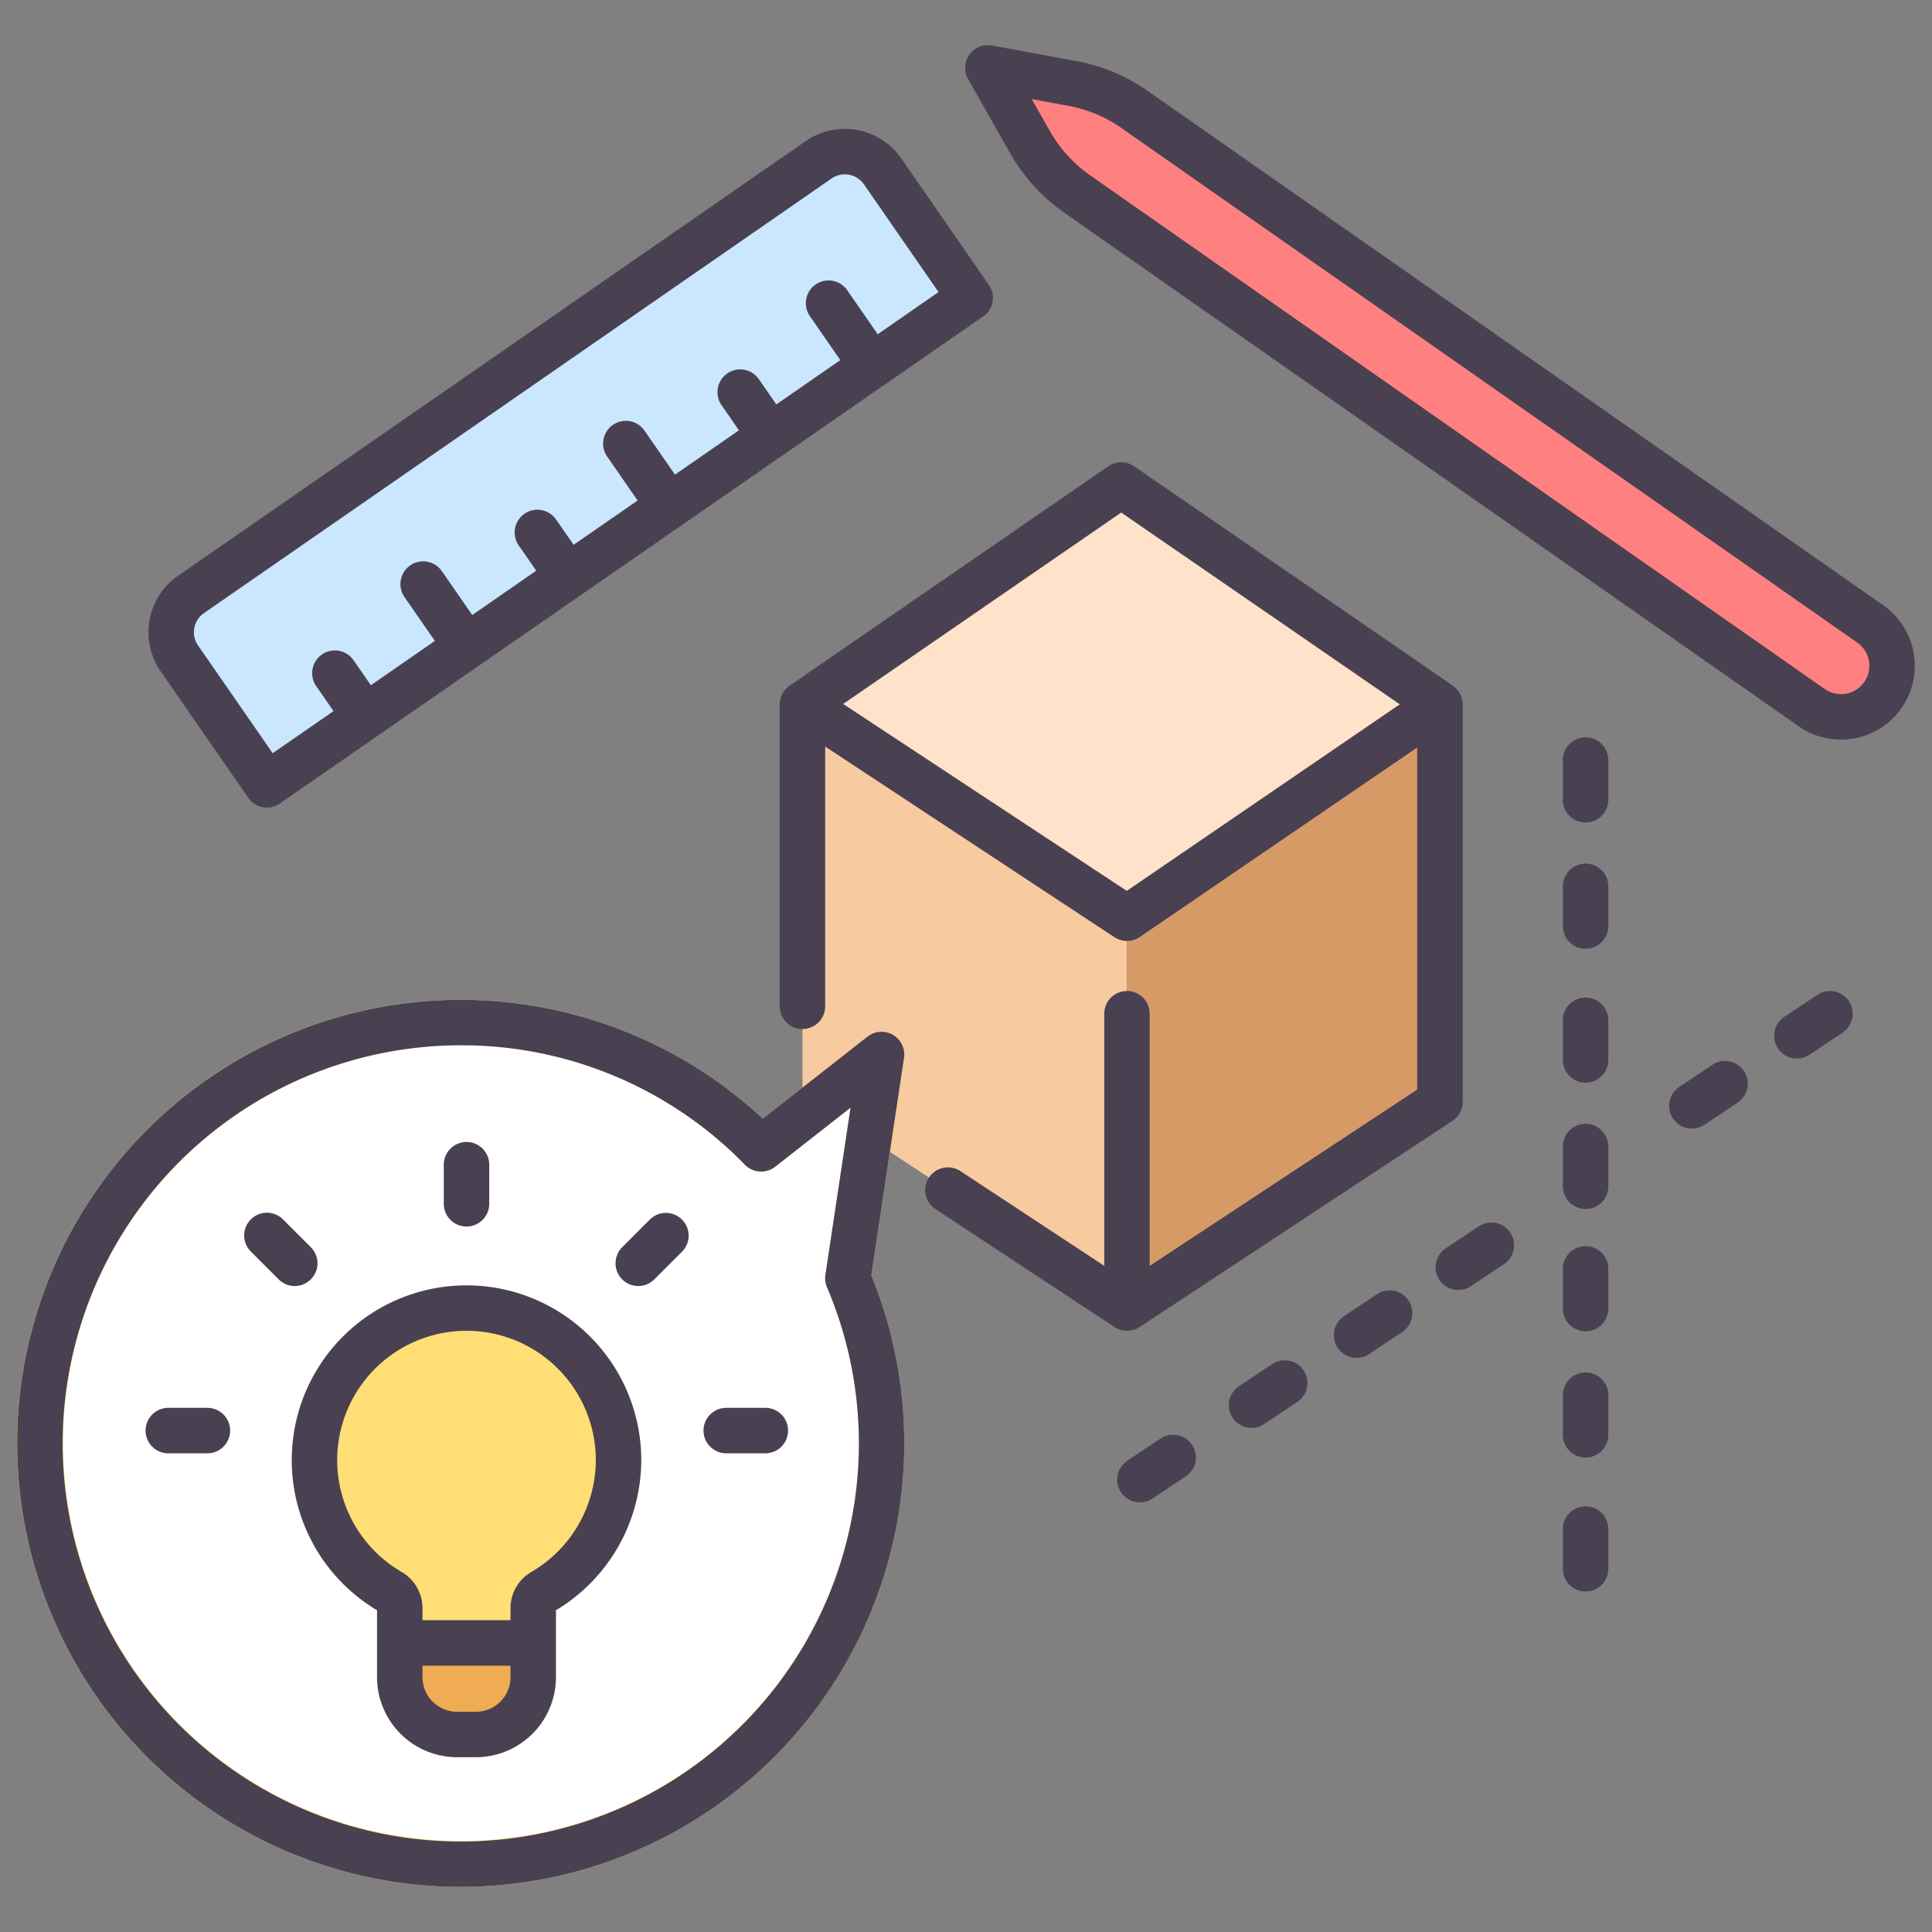 <svg id="flat" height="512" viewBox="0 0 340 340" width="512" xmlns="http://www.w3.org/2000/svg"><rect x="0" y="0" width="340" height="340" fill="#808080" stroke="none"/><path d="m198.331 161.599-57.112-37.638 56.096-38.617 56.096 38.617z" fill="#ffe2ca"/><path d="m141.219 192.563 57.112 37.639v-68.603l-57.112-37.638z" fill="#f7ca9f"/><path d="m253.411 193.902-55.08 36.3v-68.603l55.08-37.638z" fill="#d69a67"/><path d="m155.133 185.578-21.178 16.6a73.8 73.8 0 1 0 15.256 22.777z" fill="#fff"/><path d="m81.078 332.059a78.055 78.055 0 1 1 53.164-135.189l18.423-14.44a4 4 0 0 1 6.423 3.743l-5.754 38.27a78.086 78.086 0 0 1 -72.256 107.616zm0-148.109a70.012 70.012 0 1 0 64.455 42.575 4 4 0 0 1 -.276-2.165l4.424-29.427-13.258 10.392a4 4 0 0 1 -5.324-.348 69.53 69.53 0 0 0 -50.021-21.027z" fill="#ffde76"/><path d="m31.662 63.24h134.371a8.084 8.084 0 0 1 8.084 8.084v27.066a0 0 0 0 1 0 0h-150.539a0 0 0 0 1 0 0v-27.066a8.084 8.084 0 0 1 8.084-8.084z" fill="#cae7ff" transform="matrix(.822 -.569 .569 .822 -28.426 70.65)"/><path d="m108.851 256.957a26.755 26.755 0 1 0 -40.157 23.158 3.348 3.348 0 0 1 1.657 2.9v6.122h23.49v-6.12a3.331 3.331 0 0 1 1.633-2.889 26.74 26.74 0 0 0 13.377-23.171z" fill="#ffde76"/><path d="m70.351 289.137h23.49v6.022a10.083 10.083 0 0 1 -10.083 10.083h-3.324a10.083 10.083 0 0 1 -10.083-10.083z" fill="#efac52"/><path d="m331.351 122.318a8.987 8.987 0 0 1 -12.516 2.215l-129.3-90.413a27.764 27.764 0 0 1 -8.233-9.046l-6.171-10.874a1.21 1.21 0 0 1 1.272-1.787l12.371 2.287a27.74 27.74 0 0 1 10.86 4.547l129.5 90.554a8.988 8.988 0 0 1 2.217 12.517z" fill="#ff8080"/><g fill="#494151"><path d="m198.331 174.4a4 4 0 0 0 -4 4v44.372l-25.231-16.625a4 4 0 1 0 -4.4 6.679l31.434 20.716c.03.019.062.032.092.051.116.072.235.139.357.2.055.027.111.051.168.076.111.047.223.09.337.127.062.021.124.041.186.058.119.033.239.058.36.08.056.01.111.023.168.03a4.017 4.017 0 0 0 .537.039h.071a3.97 3.97 0 0 0 .449-.032c.07-.009.14-.026.21-.039.1-.019.209-.04.313-.068.075-.02.149-.046.223-.071.1-.033.2-.07.295-.111.071-.03.141-.062.211-.1.039-.02.081-.034.121-.056.056-.03.107-.069.162-.1s.1-.049.142-.079l55.08-36.3a4 4 0 0 0 1.8-3.34v-69.956a4.065 4.065 0 0 0 -.071-.708c-.009-.049-.016-.1-.027-.147a4.006 4.006 0 0 0 -.2-.636c-.019-.048-.042-.094-.063-.141a4.011 4.011 0 0 0 -.3-.547c-.013-.02-.024-.041-.037-.061a3.953 3.953 0 0 0 -.43-.521c-.034-.036-.068-.07-.1-.1a3.994 3.994 0 0 0 -.5-.42l-56.1-38.617a4 4 0 0 0 -4.537 0l-56.1 38.617c-.017.012-.032.026-.05.039-.053.038-.1.08-.155.121-.084.067-.167.134-.245.206-.051.048-.1.1-.147.147-.071.074-.141.149-.206.227-.045.055-.088.111-.13.167-.06.081-.117.163-.171.248-.038.06-.074.12-.109.182-.049.088-.094.177-.137.268-.03.064-.059.127-.086.193-.038.095-.07.191-.1.289-.021.066-.043.13-.061.2-.027.105-.047.212-.066.319-.011.063-.025.124-.033.187-.016.125-.022.252-.026.379 0 .042-.008.083-.008.126v53.12a4 4 0 0 0 8 0v-45.701l50.91 33.552a4 4 0 0 0 .641.336c.066.028.133.051.2.075a3.9 3.9 0 0 0 .5.146c.065.014.129.032.194.043a4.084 4.084 0 0 0 .662.06h.025c.031 0 .062-.006.093-.006a4.1 4.1 0 0 0 .6-.065c.068-.013.133-.03.2-.046a3.88 3.88 0 0 0 .489-.15c.067-.025.133-.048.2-.077a4 4 0 0 0 .516-.275c.036-.023.075-.04.111-.065l.02-.011 48.823-33.363v60.209l-47.08 31.027v-44.377a4 4 0 0 0 -3.994-4zm-.04-17.621-45.234-29.811-4.678-3.083 48.936-33.685 49.024 33.748z"/><path d="m81.078 332.059a78.086 78.086 0 0 0 72.256-107.616l5.754-38.27a4 4 0 0 0 -6.423-3.743l-18.423 14.44a78.05 78.05 0 1 0 -53.164 135.189zm0-148.109a69.53 69.53 0 0 1 50.022 21.027 4 4 0 0 0 5.324.348l13.258-10.392-4.424 29.427a4 4 0 0 0 .276 2.165 70.064 70.064 0 1 1 -64.456-42.575z"/><path d="m174.022 50.135-15.409-22.252a12.1 12.1 0 0 0 -16.813-3.055l-110.47 76.499a12.083 12.083 0 0 0 -3.055 16.814l15.41 22.252a4 4 0 0 0 5.565 1.007l52.96-36.673 70.8-49.027a4 4 0 0 0 1.012-5.565zm-19.563 8.682-5.322-7.686a4 4 0 1 0 -6.576 4.554l5.322 7.686-11.261 7.8-3.046-4.4a4 4 0 1 0 -6.576 4.555l3.045 4.4-11.261 7.8-5.323-7.686a4 4 0 1 0 -6.576 4.554l5.322 7.686-11.262 7.8-3.046-4.4a4 4 0 1 0 -6.576 4.554l3.046 4.4-11.262 7.8-5.323-7.687a4 4 0 1 0 -6.576 4.555l5.323 7.686-11.262 7.8-3.045-4.4a4 4 0 0 0 -6.577 4.555l3.046 4.4-10.709 7.407-13.132-18.963a4.083 4.083 0 0 1 1.033-5.683l110.469-76.5a4.088 4.088 0 0 1 5.683 1.033l13.132 18.963z"/><path d="m66.351 283.376v11.783a14.1 14.1 0 0 0 14.083 14.082h3.324a14.1 14.1 0 0 0 14.083-14.082v-11.782a30.867 30.867 0 0 0 15.011-26.42 30.757 30.757 0 0 0 -31.194-30.752 30.755 30.755 0 0 0 -15.307 57.171zm23.49 11.783a6.089 6.089 0 0 1 -6.083 6.082h-3.324a6.089 6.089 0 0 1 -6.083-6.082v-2.022h15.49zm-8.071-60.959a22.757 22.757 0 0 1 23.082 22.753 22.843 22.843 0 0 1 -11.38 19.709 7.34 7.34 0 0 0 -3.631 6.351v2.12h-15.49v-2.122a7.37 7.37 0 0 0 -3.65-6.361 22.756 22.756 0 0 1 11.069-42.45z"/><path d="m334.629 124.611a12.988 12.988 0 0 0 -3.2-18.086l-129.5-90.556a31.569 31.569 0 0 0 -12.425-5.2l-14.928-2.761a4 4 0 0 0 -4.206 5.908l7.453 13.133a31.969 31.969 0 0 0 9.42 10.349l129.3 90.414a12.893 12.893 0 0 0 7.415 2.347 13.17 13.17 0 0 0 2.291-.2 12.907 12.907 0 0 0 8.38-5.348zm-6.557-4.585a4.987 4.987 0 0 1 -6.945 1.229l-129.3-90.413a23.942 23.942 0 0 1 -7.047-7.742l-3.214-5.664 6.481 1.2a23.612 23.612 0 0 1 9.3 3.892l129.5 90.555a4.987 4.987 0 0 1 1.228 6.945z"/><path d="m279.037 144.749a4 4 0 0 0 4-4v-6.986a4 4 0 1 0 -8 0v6.986a4 4 0 0 0 4 4z"/><path d="m275.037 162.969a4 4 0 0 0 8 0v-6.985a4 4 0 1 0 -8 0z"/><path d="m275.037 186.539a4 4 0 0 0 8 0v-6.986a4 4 0 0 0 -8 0z"/><path d="m275.037 208.76a4 4 0 0 0 8 0v-6.986a4 4 0 0 0 -8 0z"/><path d="m275.037 230.287a4 4 0 0 0 8 0v-6.987a4 4 0 0 0 -8 0z"/><path d="m275.037 252.508a4 4 0 1 0 8 0v-6.986a4 4 0 0 0 -8 0z"/><path d="m275.037 276.078a4 4 0 0 0 8 0v-6.986a4 4 0 0 0 -8 0z"/><path d="m316.229 186.28a3.98 3.98 0 0 0 2.216-.672l5.813-3.877a4 4 0 1 0 -4.44-6.655l-5.812 3.876a4 4 0 0 0 2.223 7.328z"/><path d="m297.743 198.61a3.983 3.983 0 0 0 2.216-.673l5.812-3.877a4 4 0 1 0 -4.439-6.655l-5.812 3.876a4 4 0 0 0 2.223 7.329z"/><path d="m253.316 225.236a4 4 0 0 0 5.548 1.108l5.813-3.877a4 4 0 0 0 -4.44-6.655l-5.812 3.877a4 4 0 0 0 -1.109 5.547z"/><path d="m242.327 227.757-5.812 3.876a4 4 0 1 0 4.439 6.656l5.813-3.877a4 4 0 1 0 -4.44-6.655z"/><path d="m223.841 240.086-5.812 3.877a4 4 0 1 0 4.44 6.655l5.811-3.877a4 4 0 1 0 -4.439-6.655z"/><path d="m204.232 253.164-5.812 3.877a4 4 0 1 0 4.439 6.655l5.813-3.877a4 4 0 0 0 -4.44-6.655z"/><path d="m40.5 251.758a4 4 0 0 0 -4-4h-6.881a4 4 0 0 0 0 8h6.881a4 4 0 0 0 4-4z"/><path d="m49.04 225.148a4 4 0 1 0 5.66-5.658l-4.866-4.866a4 4 0 1 0 -5.656 5.657z"/><path d="m82.1 215.851a4 4 0 0 0 4-4v-6.882a4 4 0 0 0 -8 0v6.882a4 4 0 0 0 4 4z"/><path d="m112.324 226.319a3.988 3.988 0 0 0 2.828-1.171l4.867-4.867a4 4 0 1 0 -5.657-5.657l-4.862 4.866a4 4 0 0 0 2.828 6.829z"/><path d="m127.806 255.758h6.882a4 4 0 0 0 0-8h-6.882a4 4 0 0 0 0 8z"/></g></svg>